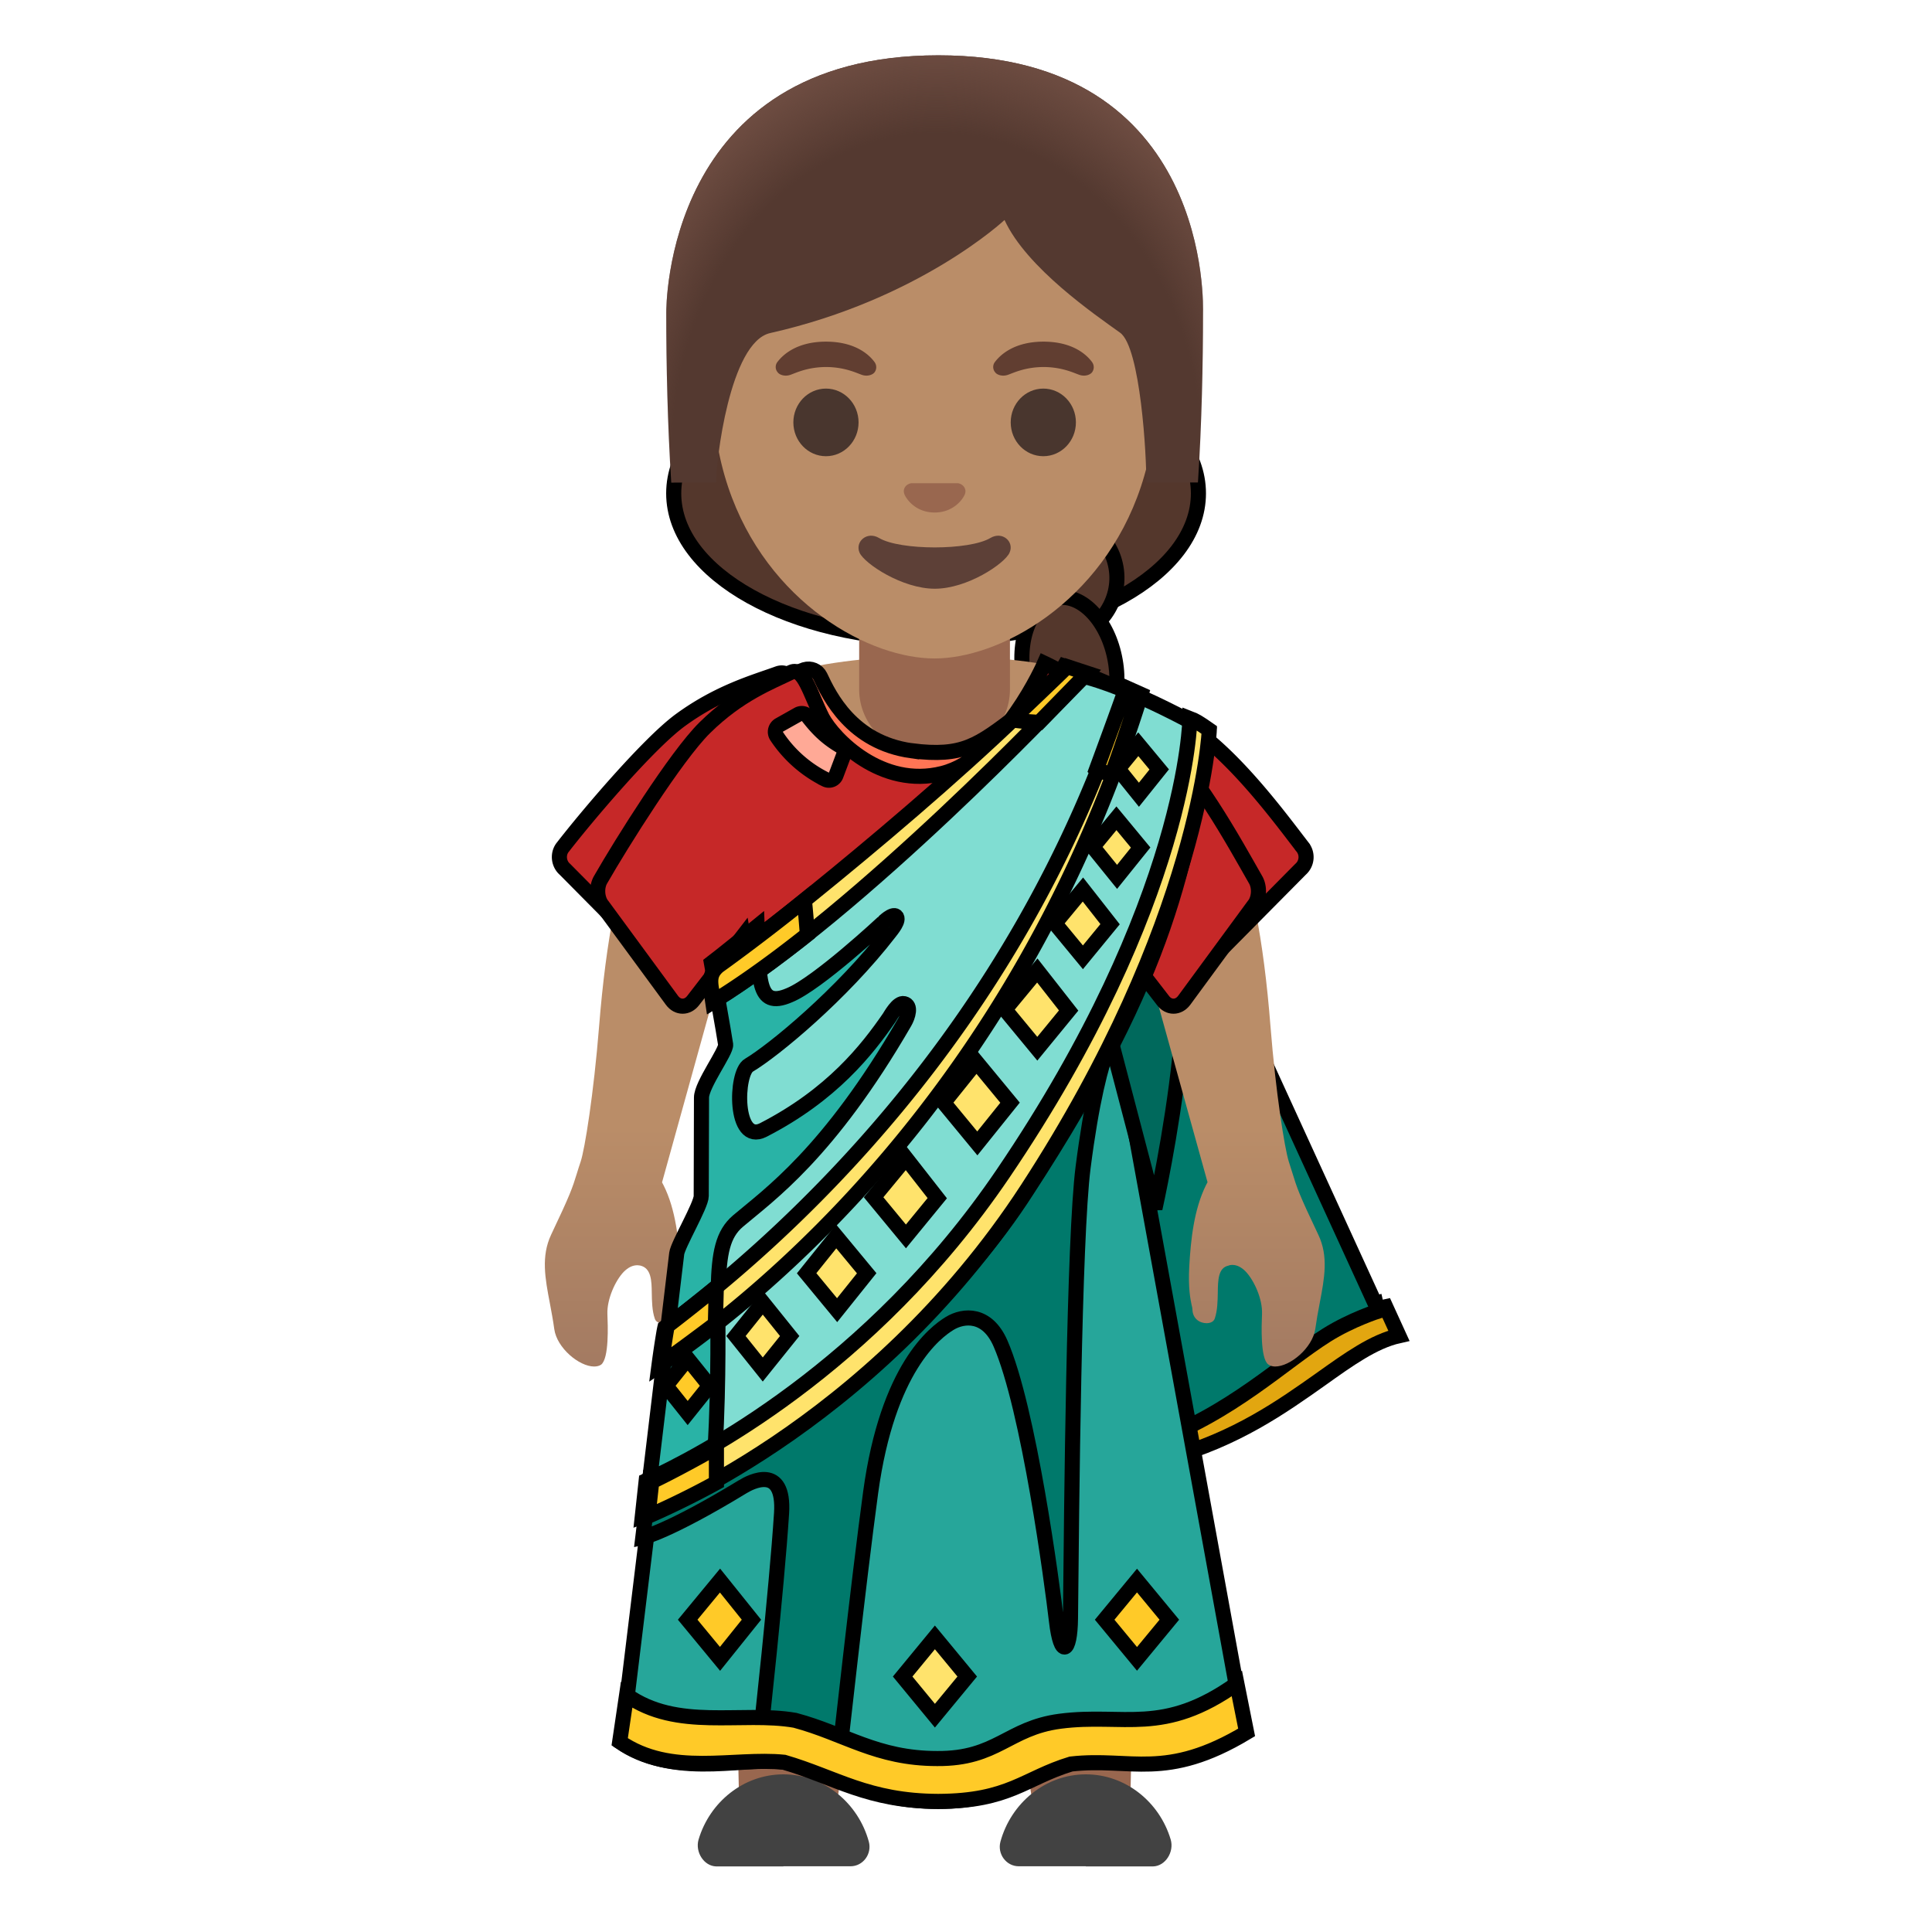 <svg width="128" height="128" xmlns="http://www.w3.org/2000/svg" xml:space="preserve"><ellipse stroke="null" ry="9.661" rx="17.382" cy="32.687" cx="62.017" fill="#54372c"/><g fill="#54372c" stroke="null" transform="rotate(80 69.514 36.186)" xmlns="http://www.w3.org/2000/svg"><ellipse cx="63.533" cy="36.186" rx="7.009" ry="6.729"/><ellipse cx="71.663" cy="36.279" rx="4.112" ry="4.206"/><ellipse cx="77.738" cy="36.279" rx="4.766" ry="3.084"/></g><path fill="url(#a)" d="M39.362 90.535c-.99 0-2.47-1.23-2.64-2.48-.08-.59-.19-1.16-.29-1.7-.32-1.67-.59-3.12.08-4.55 1.28-2.69 1.41-3.1 1.71-4.07.07-.22.14-.47.25-.78.27-.81.86-4.47 1.22-8.96.46-5.76 1.31-10.11 2.67-13.69.85-2.24 2.37-3.37 4.51-3.37 1.86 0 3.7.85 4.45 1.24l-2.1 6.85-5.36 19.31.1.19c.81 1.61 1.01 3.62 1.11 5.38.07 1.47-.08 2.19-.16 2.54-.03.15-.05.25-.05.33-.03.62-.51.9-.94.9-.28 0-.48-.11-.54-.31-.18-.52-.19-1.15-.2-1.7-.01-.81-.03-1.65-.77-1.82l-.18-.02c-.33 0-.62.15-.91.44-.55.57-1.12 1.81-1.08 2.8.03.73.12 2.94-.42 3.35-.12.08-.28.12-.46.12z"/><path fill="#99674F" d="m68.642 121.065-5.15-35.06c-.15-.76-.81-1.27-1.56-1.27s-1.41.51-1.55 1.22l-5.17 35.11-6.2.24-1.03-46.03h27.88l-1.02 46.03-6.2-.24z"/><path d="M71.942 123.655h4.45c.82-.02 1.41-.96 1.17-1.78-.74-2.49-2.99-4.32-5.62-4.32-2.68 0-4.96 1.9-5.66 4.46-.22.82.39 1.63 1.21 1.63h4.45v.01zm-20.04 0h-4.45c-.82-.02-1.41-.96-1.17-1.78.74-2.49 2.99-4.32 5.62-4.32 2.68 0 4.96 1.9 5.66 4.46.22.82-.39 1.63-1.21 1.63h-4.45v.01z" fill="#424242"/><path fill="#BA8D68" d="M71.592 44.525c-2.41-.64-5.58-1.06-9.54-1.06h-.16c-3.96 0-7.18.42-9.57 1.06-7.55 2.01-9.46 6.56-11.71 12.65l7.37 3.2v17.28h28v-17.28l7.28-3.2c-2.25-6.09-4.12-10.64-11.67-12.65z"/><path fill="#99674F" d="M61.922 40.375h-5v5.3c0 2.4 2.03 4.34 4.54 4.34h.91c2.51 0 4.54-1.94 4.54-4.34v-5.3h-4.99z"/><path fill="#BA8D68" d="M61.912 8.045c7.63 0 14.69 5.67 14.69 17.7 0 9.66-5.98 15.38-11.19 17.22-1.24.44-2.44.66-3.5.66s-2.25-.22-3.48-.65c-5.21-1.84-11.21-7.55-11.21-17.23 0-12.03 7.07-17.7 14.69-17.7z"/><path fill="#543930" d="M62.172 3.665c-18.18 0-18.03 16.81-18.03 17.08 0 3.44.08 7.33.33 11.23l2.98-.01c-.03-1.29.88-9.3 3.58-9.9 9.91-2.23 15.52-7.49 15.52-7.49 1.46 3.18 6.02 6.29 7.66 7.47 1.35.97 1.76 8.22 1.73 9.92h3.42c0-.02.01-.05.01-.07.25-3.88.33-7.74.33-11.16 0-.26.65-17.07-17.53-17.07z"/><path fill="url(#b)" d="M62.172 3.665c-18.18 0-18.03 16.81-18.03 17.08 0 3.44.08 7.33.33 11.23l2.98-.01c-.03-1.29.88-9.3 3.58-9.9 9.91-2.23 15.52-7.49 15.52-7.49 1.46 3.18 6.02 6.29 7.66 7.47 1.35.97 1.76 8.22 1.73 9.92h3.42c0-.02.01-.05.01-.07.25-3.88.33-7.74.33-11.16 0-.26.65-17.07-17.53-17.07z"/><path fill="#5D4037" d="M65.612 35.645c-1.4.83-5.97.83-7.37 0-.8-.48-1.62.25-1.29.98.33.72 2.82 2.38 4.98 2.38 2.16 0 4.62-1.66 4.95-2.38.34-.73-.47-1.46-1.27-.98z"/><path fill="#99674F" d="M63.612 32.055a.737.737 0 0 0-.14-.04h-3.1c-.05.01-.1.02-.14.04-.28.11-.44.4-.3.72s.75 1.18 1.99 1.18 1.86-.87 1.99-1.18c.14-.31-.02-.6-.3-.72z"/><g fill="#49362E"><ellipse ry="2.24" rx="2.16" cy="27.985" cx="54.722"/><ellipse ry="2.24" rx="2.16" cy="27.985" cx="69.122"/></g><path d="M65.922 23.975c.41-.54 1.36-1.34 3.21-1.34s2.8.79 3.21 1.34c.18.24.14.52.01.69-.12.16-.46.3-.84.17-.38-.13-1.13-.51-2.37-.52-1.25.01-1.99.39-2.37.52-.38.13-.73-.01-.84-.17a.54.54 0 0 1-.01-.69zm-14.41 0c.41-.54 1.36-1.34 3.21-1.34s2.8.79 3.21 1.34c.18.24.14.52.01.69-.12.16-.46.3-.84.17-.38-.13-1.13-.51-2.37-.52-1.25.01-1.99.39-2.37.52-.38.13-.73-.01-.84-.17a.54.54 0 0 1-.01-.69z" fill="#613E31"/><path d="M91.636 86.21c-2.386.554-4.279 1.977-6.36 3.456-2.32 1.67-4.828 3.463-8.301 4.529l.458 2.39c4.462-1.22 7.544-3.42 10.047-5.188 1.898-1.355 3.546-2.532 5.2-2.902l-1.044-2.286z" fill="#E2A610" stroke="null"/><path d="m60.886 115.724-.122 1.423a.554.554 0 0 0 .463.591c.867.13 2.692.21 4.493-.129a.55.55 0 0 0 .427-.622l-.244-1.491c-.043-.308-.33-.543-.629-.475-1.819.4-3.082.265-3.79.191a.537.537 0 0 0-.598.512z" fill="#FFF59D" stroke="null"/><path d="m77.659 53.977 1.239.647c.805-2.84.964-5.823.964-5.823s-.806-.647-1.239-.844c0 0-.134 2.736-.964 6.02z" fill="#FFCA28" stroke="null"/><path d="M56.808 113.906c-2.551-1.411-4.584-1.306-5.261-1.325-.183 1.707-.305 2.896-.305 2.896 1.91.05 2.453.524 5.218 1.368 0-.006.14-1.165.348-2.94zm17.707-1.214c-.94-.012-2.338-.018-3.424.123l-.494.08.195 3.118c.19-.068 1.086-.536 4.273-.4l-.55-2.921z" fill="#E2A610" stroke="null"/><path d="m76.775 55.063-6.53 6.297 6.109 34.167c5.17-1.842 8.704-5.293 11.542-7.074 1.648-1.035 3.437-1.596 3.437-1.596L76.775 55.063z" fill="#00796B" stroke="null"/><path d="m43.077 99.844-1.899 15.62c3.913 2.533 8.564.74 11.194 1.356 2.631.616 5.2 2.532 9.785 2.532s5.872-1.916 8.502-2.532c2.631-.616 6.238 1.232 11.805-2.101L73.9 67.736c.03-.062-5.444 11.048-13.36 19.304-7.502 7.82-17.464 12.804-17.464 12.804z" fill="#26A69A" stroke="null"/><path d="M49.223 98.49c.5-.301 2.765-1.515 2.557 1.77-.33 5.113-1.397 14.713-1.397 14.713s1.196-.012 1.983.265l3.235 1.146s1.288-11.689 2.082-17.511c1.129-8.263 4.285-10.61 5.23-11.19.94-.573 2.491-.69 3.37 1.319 1.88 4.307 3.424 15.915 3.711 18.398.287 2.484.903 2.145.928-.166.073-7.486.232-25.164.836-29.89 1.13-8.836 2.533-9.502 2.533-9.502l-.397-2.162c.012-.025.525-.031-.793-.031-2.124 4.516-6.696 13.093-13.618 20.093-10.498 10.623-16.406 12.046-16.406 12.046l-.489 4.073s1.703-.37 6.635-3.37z" fill="#00796B" stroke="null"/><path d="m78.973 59.826 4.26 9.341s-4.535-4.153-5.072.894c-.531 5.046-1.642 10.006-1.642 10.006l-5.573-21.282 8.027 1.041z" fill="#00695C" stroke="null"/><path d="M62.157 119.348c-4.67-.018-6.794-1.596-10.212-2.594-3.35-.339-7.483.992-10.889-1.356l.458-3.099c3.357 2.39 7.611 1.06 11.158 1.676 3.302.881 5.401 2.533 9.418 2.533 3.973.03 4.681-2.015 8.136-2.471 4.236-.555 6.824.998 11.72-2.496l.646 3.235c-5.383 3.235-7.66 1.645-11.634 2.095-3.094.943-4.065 2.459-8.801 2.477z" fill="#FFCA28" stroke="null"/><path fill="url(#c)" d="M84.482 90.535c-.18 0-.34-.05-.46-.14-.53-.4-.44-2.61-.41-3.34.04-1-.53-2.23-1.08-2.81-.28-.29-.58-.44-.88-.44h-.04l-.11.01-.13.04c-.67.15-.68.98-.69 1.79-.01.56-.02 1.18-.2 1.71-.1.3-.47.31-.54.31-.44 0-.92-.28-.94-.9 0-.08-.02-.18-.06-.33-.07-.35-.23-1.07-.15-2.54.1-1.76.31-3.77 1.11-5.38l.1-.19-5.36-19.3-2.1-6.87c.76-.4 2.6-1.25 4.45-1.25 2.15 0 3.66 1.14 4.5 3.38 1.38 3.6 2.23 7.95 2.68 13.7.35 4.42.94 8.1 1.21 8.96.08.25.24.76.24.76.31 1.01.43 1.39 1.72 4.1.68 1.43.41 2.87.09 4.54-.11.56-.21 1.12-.29 1.7-.19 1.27-1.67 2.49-2.66 2.49z"/><path d="M86.29 56.11c-1.526-1.977-4.602-6.192-7.788-8.188-3.851-2.348-7.99-3.79-7.99-3.79s-3.076 5.256-7.642 6.113-8.136-1.917-8.99-3.087c-.916-1.356-1.404-2.841-2.326-2.533-1.526.555-3.912 1.208-6.482 3.087-2.155 1.578-6.244 6.427-7.77 8.399-.366.43-.305 1.109.122 1.478l5.2 5.25c.428.431 1.16.431 1.593 0l3.73-3.58.61 2.656c.733 3.087.977 4.442.916 5.804 0 .056 24.647.056 24.647 0-.062-1.355.183-2.717.915-5.804l.61-2.656 3.73 3.58c.427.431 1.16.431 1.593 0l5.2-5.25a1.07 1.07 0 0 0 .122-1.478z" fill="#C62828" stroke="null"/><path d="M60.391 49.74c-3.973-.555-5.444-3.642-6.055-4.942-.183-.37-.61-.555-1.037-.432l-2.002.758s1.208 3.321 3.1 4.985c3.73 3.334 9.235 3.272 12.537 1.232l.489-3.95c-2.625 1.979-3.608 2.78-7.032 2.348z" fill="#FF7555" stroke="null"/><path stroke="null" d="M83.164 58.244c-1.35-2.36-4.073-7.392-6.892-9.775-3.409-2.802-7.07-4.523-7.07-4.523s-2.723 6.274-6.764 7.296-7.2-2.287-7.956-3.685c-.81-1.618-1.242-3.39-2.058-3.023-1.35.662-3.462 1.442-5.736 3.685-1.907 1.883-5.526 7.672-6.876 10.025-.325.515-.27 1.324.108 1.765l4.602 6.267c.378.515 1.026.515 1.41 0l3.3-4.273.54 3.17c.648 3.684.864 5.302.81 6.928 0 .066 21.811.066 21.811 0-.054-1.618.162-3.244.81-6.928l.54-3.17 3.301 4.273c.378.515 1.026.515 1.41 0l4.602-6.267c.378-.434.432-1.25.108-1.765z" fill="#C62828"/><path stroke="null" d="M71.377 44.707c-8.218 8.31-23.837 20.26-23.837 20.26l1.24 5.442-1.64 3.365.04 7.233-1.769 3.762-2.148 14.888s16.044-7.145 24.79-20.82c9.523-14.599 10.513-21.77 12.005-30.375 0 0-5.086-2.962-8.68-3.755z" fill="#80DDD2"/><path d="M47.135 63.806s.886 4.948.94 5.398-1.599 2.656-1.599 3.512c0 .857-.018 5.922-.018 6.526 0 .603-1.55 3.216-1.624 3.807-.073.586-1.764 14.745-1.764 14.745s1.972-.295 4.304-1.663c.561-10.167-.507-13.507 1.52-15.232 2.026-1.72 6.005-4.473 11.041-13.174.214-.363.464-1.115-.037-1.232-.415-.099-.897.807-.988.937-1.465 2.125-3.79 5.095-8.332 7.43-1.953 1.005-1.862-3.789-.958-4.288 1.642-.98 6.14-4.683 9.32-8.805.11-.148.684-.813.427-1.06-.232-.216-.866.413-.866.42 0 0-4.316 4.029-6.196 4.805-2.221.968-1.983-1.214-2.136-4.56-2.325 1.898-3.034 2.434-3.034 2.434z" fill="#29B3A6" stroke="null"/><path fill="#FFE36C" d="m50.535 90.733-1.776-2.218 1.776-2.218 1.783 2.218z" stroke="null"/><path fill="#FFCA28" stroke="null" d="m45.56 93.617-1.44-1.806 1.44-1.799 1.447 1.8z"/><path fill="#FFE36C" d="m60.02 81.916-2.142-2.594 2.142-2.594 2.076 2.655zm8.704-12.435-2.142-2.594 2.142-2.588 2.076 2.65zm3.022-6.057-1.856-2.249 1.856-2.242 1.8 2.298zM55.461 86.802l-2.02-2.446 1.959-2.44 2.02 2.44z" stroke="null"/><path fill="#FFCA28" stroke="null" d="m47.703 109.904-2.142-2.594 2.142-2.594 2.082 2.594zm27.626 0-2.143-2.594 2.143-2.594 2.142 2.594z"/><path fill="#FFE36C" stroke="null" d="m61.94 113.669-2.137-2.594 2.136-2.594 2.143 2.594z"/><path d="M54.699 51.64a8.326 8.326 0 0 1-3.247-2.87.524.524 0 0 1 .189-.74l1.227-.69a.514.514 0 0 1 .659.13c.635.819 1.215 1.398 2.136 1.946.226.13.312.413.214.653l-.488 1.294a.5.5 0 0 1-.69.278z" fill="#FFA996" stroke="null"/><path fill="#FFE36C" d="m74.009 58.095-1.605-1.984 1.562-1.898 1.605 1.94zm1.448-5.441-1.38-1.713 1.337-1.633 1.386 1.67zm-10.707 23.1-2.227-2.699 2.167-2.699 2.228 2.7zm5.836-29.722-1.33-.437C60.63 54.227 47.867 63.92 47.867 63.92c-.75.634-.83 1.361-.653 2.47 9.924-6.094 23.371-20.358 23.371-20.358z" stroke="null"/><path stroke="null" d="M78.834 47.601s-.108 12.072-12.389 30.167C57.666 90.698 46.231 96.53 42.811 98.1c-.09.82-.191 1.703-.26 2.363 0 0 15.09-5.673 25.515-21.69 11.531-17.715 12.052-30.41 12.052-30.41-.686-.482-.934-.628-1.284-.762z" fill="#FFE36C"/><path stroke="null" d="m75.593 46-.906-.405c-7.376 23.114-23.293 36.88-30.637 42.357-.02.082-.032.158-.05.24a62.603 62.603 0 0 0-.347 2.31c6.615-4.454 23.752-18.13 31.94-44.502z" fill="#FFE36C"/><path d="M53.295 59.647c-3.174 2.557-5.701 4.35-5.701 4.35-.751.635-.489 1.233-.312 2.342 1.972-1.214 4.09-2.749 6.208-4.43a95.375 95.375 0 0 0-.195-2.262zm-5.83 36.236c-1.58.912-3.48 1.904-4.285 2.28-.085.795-.183 1.651-.25 2.292 0 0 2.075-.875 4.535-2.23v-2.342zm-3.255-8.037c-.018.08-.03.154-.049.234-.103.598-.22 1.38-.335 2.25.757-.512 2.563-1.856 3.57-2.62l.061-2.433c-.872.714-2.526 2.027-3.247 2.569zM67.037 47.68c.451.11 1.813.178 1.813.178l3.18-3.254-1.331-.437c-.562.567-3.064 2.945-3.662 3.512zm5.593 3.333 1.019.296c.366-.875 1.538-4.424 1.757-5.127l-.879-.4c-.213.671-1.898 5.23-1.898 5.23z" fill="#FFCA28" stroke="null"/><circle/><defs><linearGradient y2=".989" x2=".499" y1=".017" x1=".499" id="c"><stop stop-color="#BA8D68" offset=".599"/><stop stop-color="#A47B62" offset="1"/></linearGradient><linearGradient y2=".989" x2=".5" y1=".016" x1=".5" id="a"><stop stop-color="#BA8D68" offset=".599"/><stop stop-color="#A47B62" offset="1"/></linearGradient><radialGradient gradientUnits="userSpaceOnUse" gradientTransform="matrix(1 0 0 1.214 -2.078 -4.626)" r="22.073" cy="28.603" cx="64.147" id="b"><stop stop-opacity="0" stop-color="#6D4C41" offset=".794"/><stop stop-color="#6D4C41" offset="1"/></radialGradient></defs></svg>
